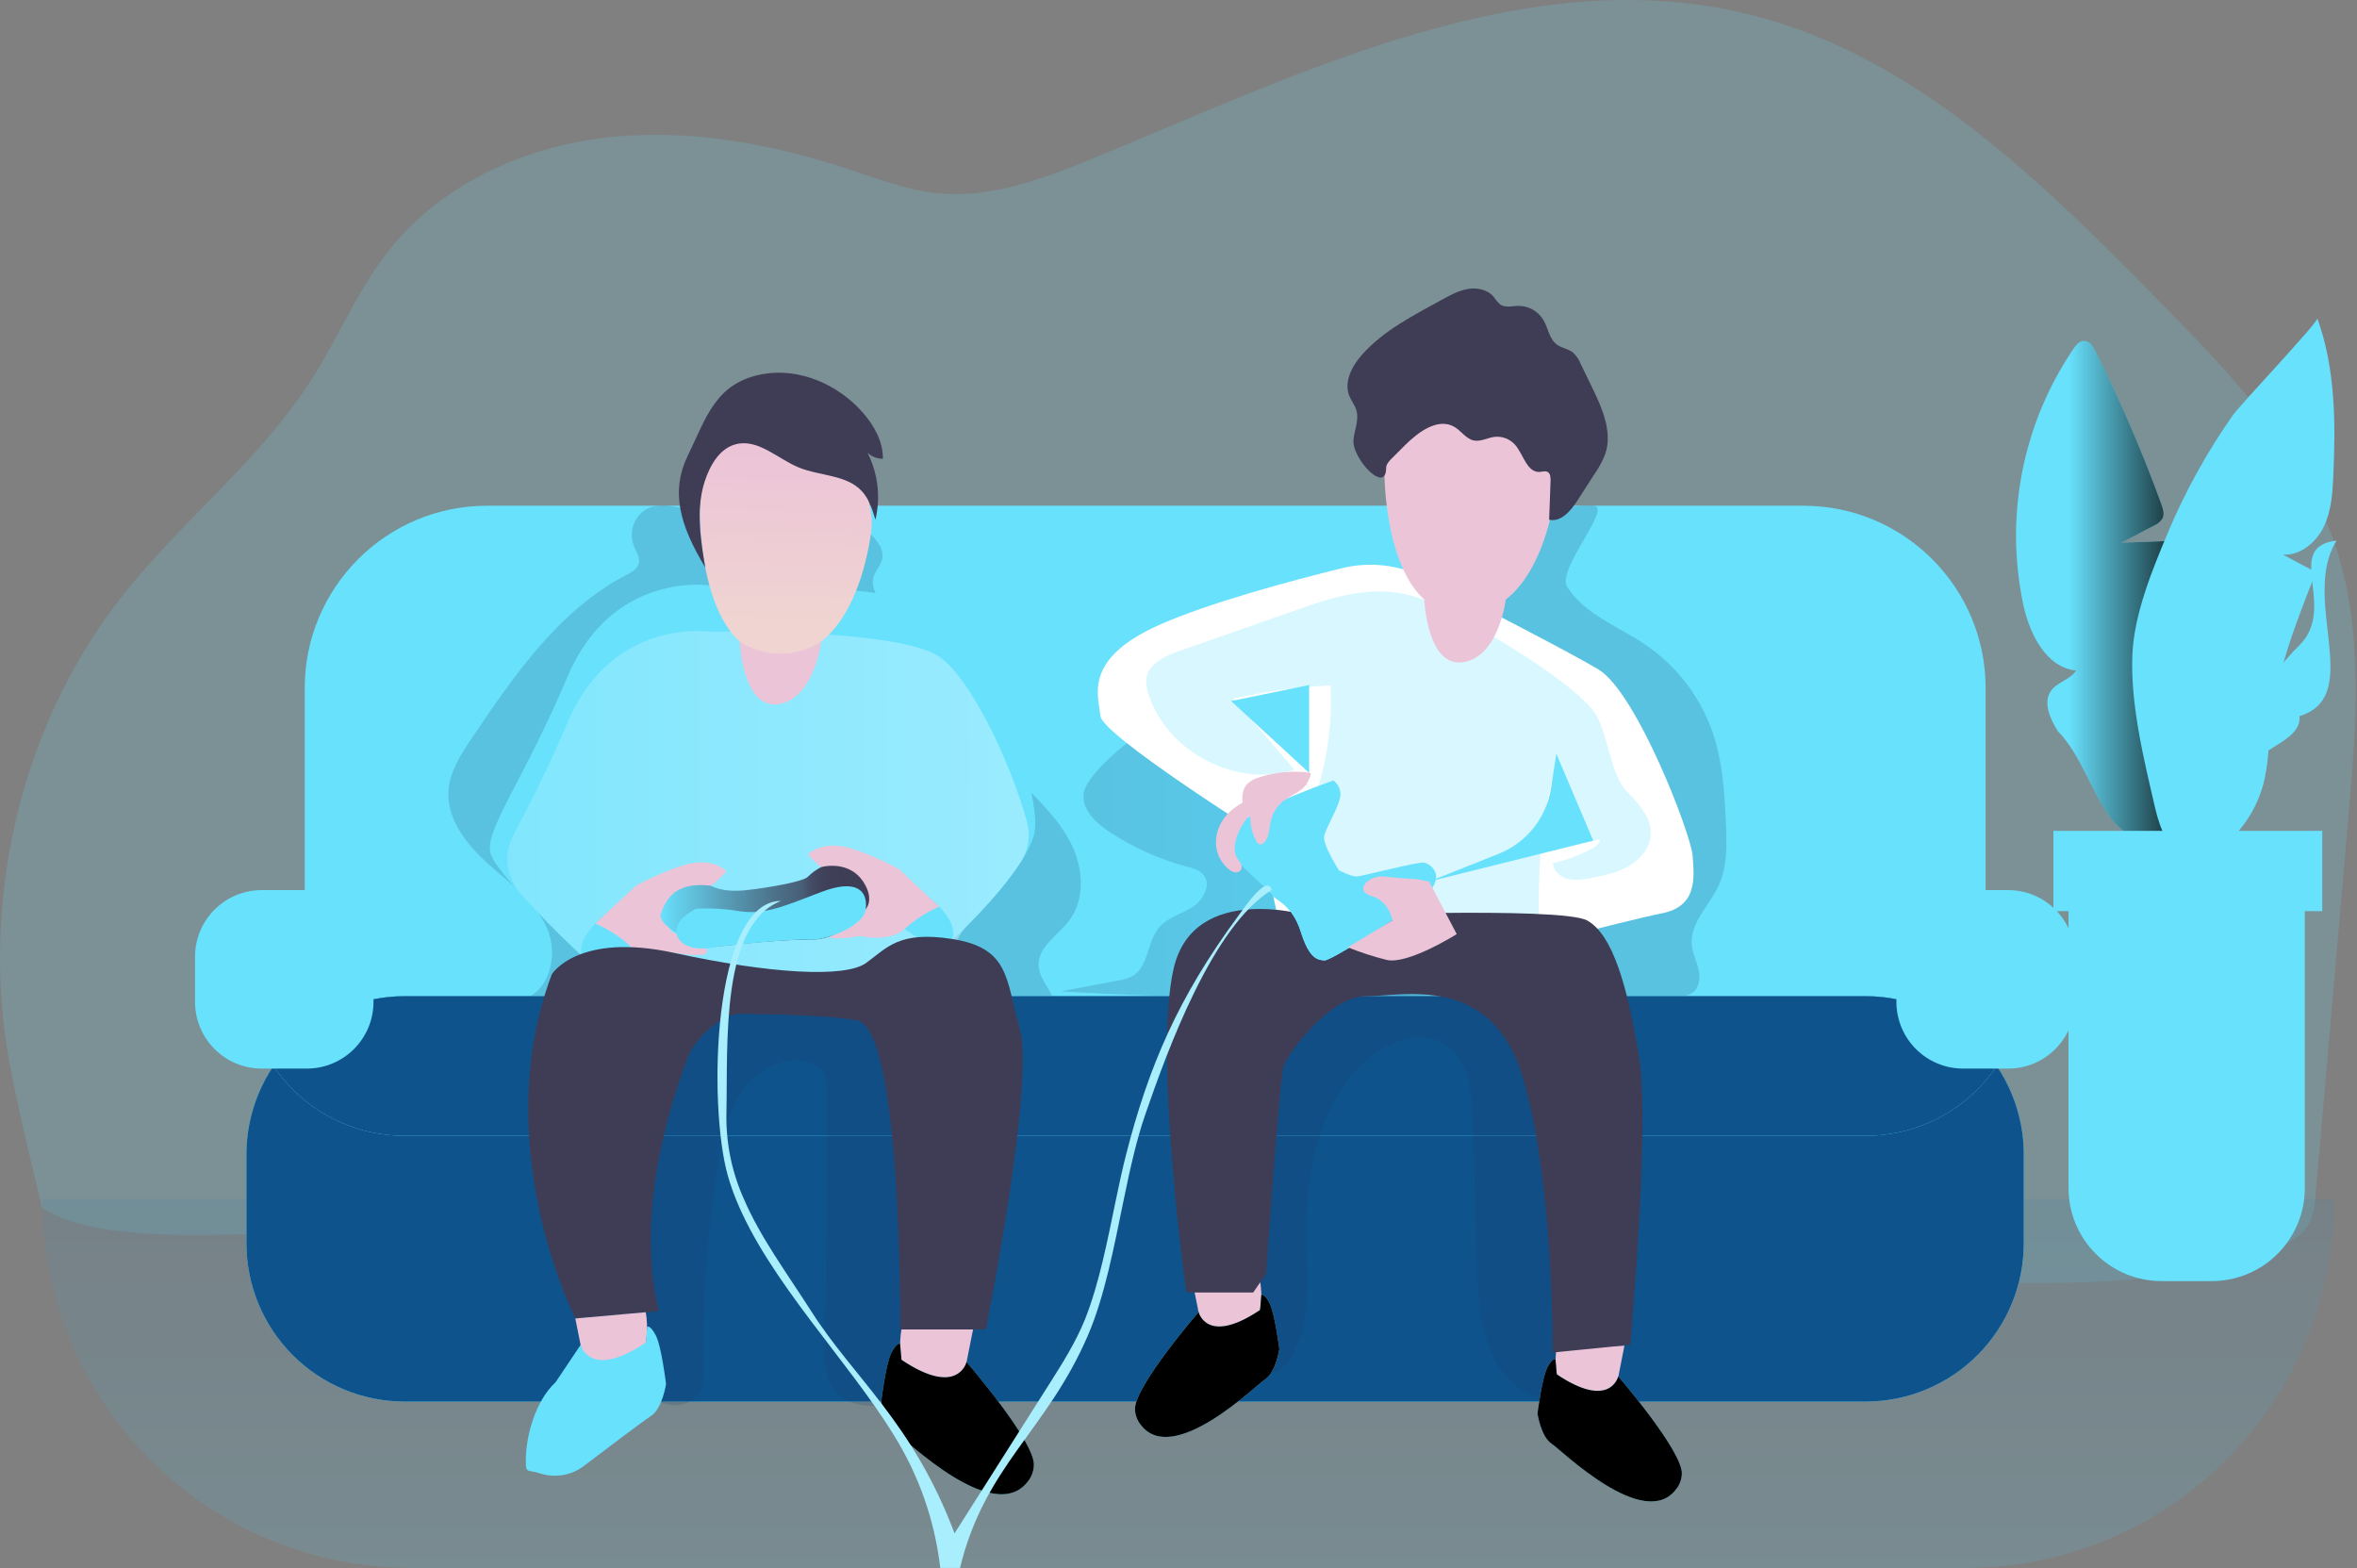 <svg width="451" height="300" viewBox="0 0 451 300" fill="none" xmlns="http://www.w3.org/2000/svg">
<rect x="0" y="0" width="451" height="300" fill="#808080" stroke="none"/>
<path opacity="0.18" d="M23.648 113.703C35.005 99.397 49.867 87.924 59.666 72.528C64.79 64.476 68.463 55.457 74.35 47.967C84.254 35.425 99.901 28.231 115.759 26.35C131.617 24.469 147.748 27.502 162.916 32.549C168.202 34.307 173.488 36.332 179.019 36.944C189.252 38.057 199.34 34.335 208.866 30.423C249.529 13.697 292.713 -7.909 335.33 2.913C366.429 10.809 390.555 34.63 413.057 57.521C426.662 71.348 440.689 85.854 446.826 104.261C452.341 120.792 450.888 138.726 449.38 156.086L443.071 228.683C443.02 230.354 442.683 232.005 442.075 233.563C440.561 236.84 436.911 238.498 433.495 239.683C414.098 246.294 393.092 245.754 372.605 245.142L62.392 235.855C49.16 235.46 19.419 238.921 8.068 231.048C8.068 231.048 2.627 209.347 1.23 199.938C-3.26 169.796 4.619 137.674 23.648 113.703Z" fill="#68E1FD"/>
<path opacity="0.21" d="M446.676 229.384C446.676 248.113 439.236 266.074 425.993 279.317C412.75 292.56 394.789 300 376.06 300H78.679C59.951 299.999 41.991 292.558 28.749 279.315C15.508 266.072 8.068 248.112 8.068 229.384H446.676Z" fill="url(#paint0_linear)"/>
<path d="M393.722 139.866C392.286 137.507 390.856 134.436 392.442 132.182C393.644 130.474 396.142 130.045 397.272 128.287C391.524 127.731 388.369 121.349 387.15 115.706C385.367 107.319 385.298 98.659 386.946 90.244C388.595 81.829 391.927 73.835 396.743 66.741C397.244 66.018 397.856 65.233 398.763 65.211C399.837 65.211 400.538 66.285 400.989 67.242C405.736 76.734 409.935 86.491 413.564 96.465C413.892 97.372 414.209 98.413 413.764 99.247C413.367 99.838 412.804 100.297 412.145 100.566L405.885 103.843L415.495 103.487C416.134 107.889 416.78 112.334 416.44 116.769C416.235 119.423 414.771 122.773 412.111 122.372C414.287 122.445 415.127 125.193 415.378 127.38L418.716 156.314C418.827 157.288 418.894 158.395 418.221 159.096C417.637 159.703 416.708 159.775 415.867 159.814C410.125 160.07 407.293 161.072 403.854 156.476C400.137 151.551 398.106 144.251 393.722 139.866Z" fill="#68E1FD"/>
<path d="M393.722 139.866C392.286 137.507 390.856 134.436 392.442 132.182C393.644 130.474 396.142 130.045 397.272 128.287C391.524 127.731 388.369 121.349 387.15 115.706C385.367 107.319 385.298 98.659 386.946 90.244C388.595 81.829 391.927 73.835 396.743 66.741C397.244 66.018 397.856 65.233 398.763 65.211C399.837 65.211 400.538 66.285 400.989 67.242C405.736 76.734 409.935 86.491 413.564 96.465C413.892 97.372 414.209 98.413 413.764 99.247C413.367 99.838 412.804 100.297 412.145 100.566L405.885 103.843L415.495 103.487C416.134 107.889 416.78 112.334 416.44 116.769C416.235 119.423 414.771 122.773 412.111 122.372C414.287 122.445 415.127 125.193 415.378 127.38L418.716 156.314C418.827 157.288 418.894 158.395 418.221 159.096C417.637 159.703 416.708 159.775 415.867 159.814C410.125 160.07 407.293 161.072 403.854 156.476C400.137 151.551 398.106 144.251 393.722 139.866Z" fill="url(#paint1_linear)"/>
<path d="M443.41 60.904C446.865 70.458 446.926 80.88 446.47 91.029C446.326 94.368 446.097 97.795 444.634 100.8C443.171 103.804 440.183 106.286 436.844 106.13L443.148 109.469C439.398 118.928 435.609 128.56 434.507 138.692C434.095 142.465 434.056 146.299 433.094 149.965C431.924 154.35 429.485 158.291 426.083 161.294C424.13 163.014 421.631 164.455 419.05 163.993C415.093 163.281 413.335 158.685 412.417 154.767C410.264 145.525 407.621 134.853 408.016 125.305C408.338 117.47 411.844 108.968 414.865 101.796C418.177 93.933 422.322 86.447 427.229 79.466C428.659 77.413 443.66 61.6 443.41 60.904Z" fill="#68E1FD"/>
<path d="M443.41 60.904C446.865 70.458 446.926 80.88 446.47 91.029C446.326 94.368 446.097 97.795 444.634 100.8C443.171 103.804 440.183 106.286 436.844 106.13L443.148 109.469C439.398 118.928 435.609 128.56 434.507 138.692C434.095 142.465 434.056 146.299 433.094 149.965C431.924 154.35 429.485 158.291 426.083 161.294C424.13 163.014 421.631 164.455 419.05 163.993C415.093 163.281 413.335 158.685 412.417 154.767C410.264 145.525 407.621 134.853 408.016 125.305C408.338 117.47 411.844 108.968 414.865 101.796C418.177 93.933 422.322 86.447 427.229 79.466C428.659 77.413 443.66 61.6 443.41 60.904Z" fill="url(#paint2_linear)"/>
<path d="M439.949 123.491C447.388 116.14 436.716 104.661 447.099 103.421C440.071 114.549 452.591 133.212 439.982 137.017C440.333 139.766 437.323 141.552 434.975 142.993C431.98 144.839 429.384 147.264 427.339 150.125C425.293 152.987 423.839 156.228 423.062 159.658C423.802 156.32 423.34 154.383 425.02 151.056C426.478 148.179 427.246 145.403 428.314 142.226C430.681 135.16 434.665 128.745 439.949 123.491V123.491Z" fill="#68E1FD"/>
<path d="M439.949 123.491C447.388 116.14 436.716 104.661 447.099 103.421C440.071 114.549 452.591 133.212 439.982 137.017C440.333 139.766 437.323 141.552 434.975 142.993C431.98 144.839 429.384 147.264 427.339 150.125C425.293 152.987 423.839 156.228 423.062 159.658C423.802 156.32 423.34 154.383 425.02 151.056C426.478 148.179 427.246 145.403 428.314 142.226C430.681 135.16 434.665 128.745 439.949 123.491V123.491Z" fill="url(#paint3_linear)"/>
<path d="M395.786 171.699H441.017V227.309C441.017 232.031 439.142 236.56 435.802 239.899C432.463 243.238 427.934 245.114 423.212 245.114H413.608C408.886 245.114 404.357 243.238 401.017 239.899C397.678 236.56 395.802 232.031 395.802 227.309V171.699H395.786Z" fill="#68E1FD"/>
<path d="M345.04 96.76H93.207C73.933 96.76 58.308 112.385 58.308 131.659V220.559C58.308 239.833 73.933 255.458 93.207 255.458H345.04C364.314 255.458 379.939 239.833 379.939 220.559V131.659C379.939 112.385 364.314 96.76 345.04 96.76Z" fill="#68E1FD"/>
<path d="M345.04 96.76H93.207C73.933 96.76 58.308 112.385 58.308 131.659V220.559C58.308 239.833 73.933 255.458 93.207 255.458H345.04C364.314 255.458 379.939 239.833 379.939 220.559V131.659C379.939 112.385 364.314 96.76 345.04 96.76Z" fill="url(#paint4_linear)"/>
<path d="M329.932 108.573H104.402C86.213 108.573 71.467 123.318 71.467 141.508V231.649C71.467 249.838 86.213 264.584 104.402 264.584H329.932C348.122 264.584 362.867 249.838 362.867 231.649V141.508C362.867 123.318 348.122 108.573 329.932 108.573Z" fill="url(#paint5_linear)"/>
<path opacity="0.19" d="M207.369 151.713C206.912 154.818 209.639 157.416 212.254 159.147C216.816 162.158 221.835 164.413 227.116 165.824C228.263 166.13 229.503 166.441 230.271 167.354C231.874 169.262 230.238 172.256 228.129 173.586C226.02 174.916 223.394 175.55 221.78 177.453C219.46 180.185 219.816 184.887 216.739 186.728C215.855 187.191 214.896 187.492 213.907 187.619L203.006 189.672C226.12 191.058 249.289 191.285 272.426 190.351C270.642 184.638 268.859 178.924 267.079 173.207C264.608 165.289 261.848 156.921 255.483 151.607C252.144 148.825 248.093 147.117 244.02 145.653C238.178 143.55 225.931 138.052 219.705 139.855C216.416 140.818 207.881 148.246 207.369 151.713Z" fill="url(#paint6_linear)"/>
<path opacity="0.19" d="M122.87 97.984C121.99 98.76 121.365 99.783 121.076 100.92C120.787 102.056 120.848 103.254 121.251 104.355C121.696 105.507 122.536 106.664 122.208 107.855C121.919 108.907 120.822 109.497 119.854 110.003C107.012 116.68 98.393 129.183 90.302 141.191C88.21 144.295 86.051 147.595 85.818 151.329C85.473 156.837 89.373 161.667 93.48 165.345C97.586 169.023 102.31 172.401 104.608 177.431C106.906 182.461 105.276 189.772 99.945 191.197C98.899 191.475 97.775 191.514 96.813 192.015C95.85 192.515 95.143 193.728 95.644 194.68C96.117 195.537 97.275 195.676 98.259 195.704C129.95 196.709 161.649 197.212 193.358 197.212C195.545 197.212 197.809 197.184 199.757 196.143C200.617 195.721 201.308 195.018 201.716 194.151C203.023 191.041 198.933 188.17 198.733 184.798C198.499 181.253 202.333 179.039 204.509 176.229C207.697 172.111 207.291 166.085 204.954 161.428C202.617 156.771 198.75 153.115 195.088 149.409C184.862 139.045 175.897 127.508 168.38 115.039C167.573 113.698 166.75 112.173 167.084 110.637C167.417 109.102 168.753 108.044 168.87 106.553C168.894 105.581 168.584 104.63 167.991 103.86C164.162 98.218 156.005 98.374 149.189 98.518C144.054 98.623 138.918 98.385 133.815 97.806C130.432 97.422 125.775 95.508 122.87 97.984Z" fill="url(#paint7_linear)"/>
<path opacity="0.19" d="M269.844 99.069C274.095 98.713 278.369 98.563 282.642 98.618C286.787 98.674 299.524 96.621 304.86 96.76C308.755 96.866 297.771 108.935 299.852 112.251C303.191 117.57 309.662 119.846 314.876 123.379C320.963 127.522 325.519 133.552 327.84 140.54C329.649 146.037 329.994 151.902 330.244 157.683C330.417 161.667 330.522 165.824 328.848 169.44C327.073 173.269 323.322 176.563 323.712 180.764C323.862 182.377 324.63 183.857 325.003 185.438C325.375 187.018 325.209 188.921 323.918 189.889C323.324 190.276 322.658 190.538 321.959 190.657C308.126 193.895 293.698 191.77 279.532 190.707C265.766 189.672 251.944 189.644 238.134 189.594C241.34 183.782 244.086 177.729 246.346 171.488C246.903 169.913 247.459 168.272 247.359 166.603C247.209 164.316 245.868 162.301 244.655 160.354C240.298 153.382 237.032 145.47 236.954 137.251C236.87 128.471 240.777 120.197 248.216 115.411C251.332 113.408 254.042 111.149 257.002 108.968C258.671 107.722 271.897 113.258 273.45 111.845C275.002 110.431 268.27 99.203 269.844 99.069Z" fill="url(#paint8_linear)"/>
<path d="M197.798 159.931C197.693 160.276 197.57 160.615 197.426 160.972C194.349 168.723 182.43 179.656 182.43 179.656L182.018 190.579C170.161 197.462 114.719 191.898 114.719 191.898C114.719 191.898 112.014 183.19 111.419 182.895C110.824 182.6 99.406 171.571 95.283 165.801C94.738 165.097 94.283 164.327 93.931 163.509C92.356 159.258 99.968 149.871 108.565 129.517C117.161 109.163 135.774 112.006 135.774 112.006C135.774 112.006 171.235 111.327 179.581 116.697C187.928 122.066 200.124 152.169 197.798 159.931Z" fill="#68E1FD"/>
<path opacity="0.4" d="M195.328 164.928C192.44 169.429 187.989 174.192 185.14 177.052C183.397 178.798 182.376 181.136 182.28 183.601V183.601C182.2 185.871 181.332 188.041 179.825 189.74C178.318 191.439 176.266 192.56 174.023 192.91C159.505 195.136 133.32 193.467 121.196 192.46C119.313 192.303 117.516 191.606 116.02 190.453C114.524 189.301 113.392 187.741 112.76 185.961C112.204 184.341 111.647 182.995 111.419 182.884C111.035 182.689 104.597 176.54 99.612 171.021C98.269 169.54 97.41 167.685 97.15 165.703C96.891 163.721 97.243 161.707 98.159 159.931C100.892 154.656 104.614 147.651 108.537 138.358C116.327 119.857 132.463 120.553 135.306 120.803C135.657 120.837 135.996 120.848 136.347 120.848C141.043 120.787 171.847 120.581 179.553 125.538C185.413 129.305 193.175 145.247 196.48 157.11C196.849 158.421 196.938 159.795 196.739 161.142C196.541 162.489 196.06 163.779 195.328 164.928V164.928Z" fill="url(#paint9_linear)"/>
<path d="M256.757 108.718C262.094 107.399 267.727 108.051 272.621 110.554C282.926 115.823 300.782 125.021 305.867 128.092C313.145 132.488 323.578 159.575 323.879 163.776C324.179 167.977 324.825 173.424 317.925 174.765C311.025 176.106 281.696 183.88 281.696 183.88L276.466 174.765L244.505 175.517L241.061 159.658C241.061 159.658 210.852 140.59 210.563 136.984C210.274 133.378 207.013 126.239 221.597 119.663C231.229 115.339 247.075 111.105 256.757 108.718Z" fill="white"/>
<path opacity="0.26" d="M249.457 116.224L225.609 124.57C222.893 125.522 219.739 126.98 219.349 129.834C219.271 130.802 219.402 131.775 219.733 132.688C223.194 143.85 236.554 150.828 247.688 147.284C243.785 142.743 239.89 138.201 236.003 133.657C242.116 132.287 248.336 131.443 254.593 131.136C255.022 139.237 253.713 147.336 250.754 154.89C248.595 160.387 245.512 165.963 246.352 171.805C246.709 174.103 247.657 176.269 249.103 178.091C250.548 179.913 252.442 181.329 254.599 182.199C258.143 183.585 262.077 183.368 265.872 183.14L290.11 181.648C291.456 181.565 292.981 181.387 293.771 180.296C294.233 179.51 294.439 178.6 294.361 177.692C294.45 165.757 294.511 157.705 297.816 146.232C300.164 158.429 300.359 154.823 303.258 160.86C303.67 161.717 306.469 160.015 306.129 160.899C305.75 161.634 305.117 162.207 304.349 162.513C302.076 163.703 299.657 164.592 297.154 165.156C297.221 166.664 298.606 167.849 300.07 168.2C301.533 168.55 303.074 168.25 304.549 167.955C307.019 167.465 309.557 166.953 311.71 165.69C313.863 164.427 315.7 162.268 315.855 159.759C316.061 156.537 313.63 153.822 311.365 151.523C307.976 148.085 307.615 139.51 304.833 135.944C299.791 129.517 280.461 118.277 273.406 115.156C265.243 111.55 257.676 113.364 249.457 116.224Z" fill="#68E1FD"/>
<path d="M387.239 220.887V237.875C387.239 245.908 384.048 253.612 378.369 259.293C372.689 264.973 364.986 268.165 356.953 268.167H77.444C69.41 268.167 61.705 264.975 56.024 259.295C50.343 253.614 47.152 245.909 47.152 237.875V220.887C47.15 216.909 47.932 212.969 49.453 209.294C50.975 205.618 53.206 202.278 56.02 199.465C58.833 196.652 62.173 194.421 65.849 192.901C69.525 191.38 73.465 190.598 77.444 190.601H356.953C360.931 190.599 364.87 191.381 368.545 192.902C372.221 194.423 375.56 196.654 378.373 199.467C381.186 202.28 383.417 205.619 384.938 209.295C386.459 212.97 387.241 216.91 387.239 220.887V220.887Z" fill="#68E1FD"/>
<path d="M387.239 220.887V237.875C387.239 245.908 384.048 253.612 378.369 259.293C372.689 264.973 364.986 268.165 356.953 268.167H77.444C69.41 268.167 61.705 264.975 56.024 259.295C50.343 253.614 47.152 245.909 47.152 237.875V220.887C47.15 216.909 47.932 212.969 49.453 209.294C50.975 205.618 53.206 202.278 56.02 199.465C58.833 196.652 62.173 194.421 65.849 192.901C69.525 191.38 73.465 190.598 77.444 190.601H356.953C360.931 190.599 364.87 191.381 368.545 192.902C372.221 194.423 375.56 196.654 378.373 199.467C381.186 202.28 383.417 205.619 384.938 209.295C386.459 212.97 387.241 216.91 387.239 220.887V220.887Z" fill="url(#paint10_linear)"/>
<path d="M382.075 203.961C379.303 208.075 375.562 211.445 371.181 213.774C366.8 216.102 361.914 217.319 356.953 217.315H77.444C72.482 217.318 67.595 216.102 63.213 213.773C58.832 211.444 55.09 208.075 52.315 203.961C55.089 199.846 58.831 196.476 63.213 194.148C67.594 191.819 72.481 190.603 77.444 190.607H356.953C361.914 190.602 366.801 191.818 371.181 194.147C375.562 196.476 379.304 199.846 382.075 203.961Z" fill="#68E1FD"/>
<path d="M382.075 203.961C379.303 208.075 375.562 211.445 371.181 213.774C366.8 216.102 361.914 217.319 356.953 217.315H77.444C72.482 217.318 67.595 216.102 63.213 213.773C58.832 211.444 55.09 208.075 52.315 203.961C55.089 199.846 58.831 196.476 63.213 194.148C67.594 191.819 72.481 190.603 77.444 190.607H356.953C361.914 190.602 366.801 191.818 371.181 194.147C375.562 196.476 379.304 199.846 382.075 203.961Z" fill="url(#paint11_linear)"/>
<path opacity="0.19" d="M240.014 224.977C238.034 236.317 236.12 248.258 239.931 259.114C240.487 260.744 241.561 262.58 243.27 262.614C244.533 262.614 245.573 261.634 246.319 260.616C250.92 254.356 250.214 245.838 249.991 238.075C249.646 225.027 252.061 210.577 262.166 202.308C266.094 199.098 271.831 197.117 276.204 199.682C281.001 202.498 281.696 209.024 281.852 214.583C282.108 223.53 282.362 232.481 282.614 241.436C282.82 248.809 283.199 256.699 287.622 262.625C290.443 266.431 295.969 269.052 299.903 266.403C302.59 264.589 303.447 261.072 303.931 257.873C306.517 240.53 304.339 222.811 297.632 206.61C294.978 200.216 291.339 193.812 285.352 190.334C282.102 188.453 278.363 187.552 274.635 187.112C264.743 185.941 254.724 187.682 245.807 192.12C239.614 195.22 243.442 198.831 243.731 203.738C244.104 210.288 241.144 218.506 240.014 224.977Z" fill="url(#paint12_linear)"/>
<path opacity="0.19" d="M133.86 266.219C134.705 264.851 134.683 263.137 134.65 261.529C134.401 248.433 135.332 235.341 137.432 222.412C138.217 217.588 139.229 212.625 142.056 208.641C144.883 204.657 149.99 201.913 154.709 203.221C156 203.588 157.291 204.334 157.803 205.569C158.048 206.284 158.155 207.04 158.12 207.795C158.29 224.117 158.176 240.438 157.775 256.76C157.697 259.91 157.686 263.32 159.578 265.835C162.744 270.053 169.237 269.413 174.212 267.677C175.959 267.065 177.751 266.32 178.941 264.895C180.377 263.17 180.666 260.794 180.878 258.563C182.697 239.364 183.226 220.065 182.463 200.795C182.408 199.387 182.33 197.929 181.668 196.688C180.288 194.112 176.999 193.389 174.112 192.938C162.46 191.13 150.647 189.31 138.918 190.512C136.191 190.796 133.387 191.269 131.1 192.777C128.946 194.196 127.444 196.394 126.059 198.564C119.587 208.696 114.218 219.78 112.482 231.677C111.074 241.308 112.204 251.669 116.828 260.338C119.17 264.789 129.553 273.136 133.86 266.219Z" fill="url(#paint13_linear)"/>
<path d="M58.709 170.303H50.079C43.032 170.303 37.32 176.015 37.32 183.062V191.692C37.32 198.738 43.032 204.451 50.079 204.451H58.709C65.755 204.451 71.468 198.738 71.468 191.692V183.062C71.468 176.015 65.755 170.303 58.709 170.303Z" fill="#68E1FD"/>
<path d="M384.257 170.303H375.627C368.58 170.303 362.868 176.015 362.868 183.062V191.692C362.868 198.738 368.58 204.451 375.627 204.451H384.257C391.303 204.451 397.015 198.738 397.015 191.692V183.062C397.015 176.015 391.303 170.303 384.257 170.303Z" fill="#68E1FD"/>
<path d="M133.932 99.381C133.932 99.381 134.171 123.541 147.019 125.333C159.867 127.124 165.147 112.718 166.683 101.879C168.219 91.04 154.853 73.501 141.405 82.504C132.897 88.18 133.932 99.381 133.932 99.381Z" fill="url(#paint14_linear)"/>
<path d="M134.95 108.579C134.032 103.198 133.136 97.367 134.822 92.175C135.829 89.07 137.665 85.782 140.837 84.986C145.077 83.923 148.788 87.768 152.828 89.438C156.868 91.107 162.026 90.778 164.969 94.039C166.316 95.525 166.933 97.517 167.506 99.442C168.531 95.122 167.995 90.579 165.993 86.617C166.785 87.373 167.841 87.79 168.936 87.779C168.992 84.502 167.267 81.431 165.119 78.966C160.406 73.574 153.006 70.319 145.956 71.576C136.881 73.19 135.084 80.084 131.678 87.017C128.212 94.084 130.092 100.494 134.95 108.579Z" fill="#3F3D56"/>
<path d="M141.533 122.734C141.533 122.734 142.089 135.788 148.961 134.731C155.833 133.673 157.135 122.734 157.135 122.734C154.818 124.257 152.106 125.069 149.334 125.069C146.561 125.069 143.849 124.257 141.533 122.734Z" fill="url(#paint15_linear)"/>
<path d="M264.925 91.352C264.925 91.352 265.159 115.512 278.013 117.303C290.866 119.095 296.135 104.689 297.677 93.85C299.218 83.011 285.841 65.472 272.393 74.475C263.89 80.151 264.925 91.352 264.925 91.352Z" fill="url(#paint16_linear)"/>
<path d="M272.526 114.705C272.526 114.705 273.083 127.759 279.955 126.701C286.827 125.644 288.123 114.705 288.123 114.705C285.807 116.228 283.096 117.04 280.325 117.04C277.553 117.04 274.842 116.228 272.526 114.705V114.705Z" fill="url(#paint17_linear)"/>
<path d="M120.511 171.427C120.511 171.427 109.505 178.154 111.413 182.884C113.322 187.613 123.493 178.961 123.938 177.564C124.384 176.168 127.817 169.808 120.511 171.427Z" fill="url(#paint18_linear)"/>
<path d="M128.985 182.31C128.985 182.31 123.343 183.601 120.511 180.931C118.546 179.177 116.317 177.744 113.906 176.685L121.696 169.452C121.696 169.452 129.175 165.412 133.203 165.045C137.232 164.677 139.018 166.714 139.018 166.714C139.018 166.714 135.44 170.993 133.203 170.303C130.966 169.613 128.195 172.412 128.195 172.412C128.195 172.412 127.082 178.093 129.024 178.532C130.966 178.972 134.961 181.37 134.961 181.37C134.961 181.37 137.46 183.69 128.985 182.31Z" fill="url(#paint19_linear)"/>
<path d="M173.11 168.2C173.11 168.2 184.116 174.932 182.202 179.656C180.288 184.38 170.127 175.761 169.682 174.342C169.237 172.924 165.804 166.586 173.11 168.2Z" fill="url(#paint20_linear)"/>
<path d="M164.635 179.1C164.635 179.1 170.272 180.391 173.11 177.72C175.075 175.966 177.304 174.532 179.715 173.469L171.925 166.235C171.925 166.235 164.446 162.196 160.418 161.828C156.389 161.461 154.603 163.498 154.603 163.498C154.603 163.498 158.181 167.777 160.418 167.087C162.655 166.397 165.426 169.196 165.426 169.196C165.426 169.196 166.538 174.877 164.596 175.316C162.654 175.756 158.659 178.154 158.659 178.154C158.659 178.154 156.161 180.469 164.635 179.1Z" fill="url(#paint21_linear)"/>
<path d="M136.018 169.463C136.018 169.463 138.105 170.843 142.874 170.303C147.642 169.763 153.841 168.634 154.62 167.715C155.357 166.981 156.205 166.369 157.135 165.901C157.135 165.901 162.699 164.293 165.481 169.19C168.263 174.086 163.211 175.828 163.211 175.828C163.211 175.828 160.774 179.923 154.636 179.801C148.499 179.679 134.939 181.387 134.939 181.387C134.939 181.387 125.48 177.453 126.47 174.765C127.461 172.078 129.158 168.622 136.018 169.463Z" fill="url(#paint22_linear)"/>
<path d="M133.147 173.881C133.147 173.881 127.878 176.385 129.809 179.528C131.739 182.672 137.71 181.059 137.71 181.059C137.71 181.059 151.509 179.556 154.636 179.801C157.763 180.046 165.314 177.347 165.676 173.881C166.037 170.414 163.912 168.094 157.151 170.659C150.391 173.224 146.435 175.11 141.421 174.331C138.689 173.869 135.913 173.718 133.147 173.881V173.881Z" fill="url(#paint23_linear)"/>
<path d="M121.68 169.463L113.89 156.704C113.89 156.704 123.716 141.819 124.662 138.792C125.608 135.766 133.198 165.056 133.198 165.056C133.198 165.056 122.848 167.498 121.68 169.463Z" fill="url(#paint24_linear)"/>
<path d="M173.11 168.2L180.9 152.937L174.184 138.575L168.953 164.727C168.953 164.727 172.331 164.855 173.11 168.2Z" fill="url(#paint25_linear)"/>
<path d="M105.599 186.383C105.599 186.383 110.606 178.31 128.968 182.31C147.331 186.311 161.67 187.135 165.693 184.264C169.715 181.392 171.913 178.048 182.196 179.656C193.23 181.387 192.429 187.324 195.111 196.727C198.11 207.155 188.651 254.362 188.651 254.362H172.247C172.247 254.362 172.62 196.933 164.046 195.258C158.565 194.185 147.52 194.073 141.533 193.973C138.005 193.912 132.93 198.859 131.667 202.153C127.984 211.779 121.546 232.556 126.07 250.845L110.083 252.264C110.083 252.264 93.24 219.163 105.599 186.383Z" fill="#3F3D56"/>
<path d="M110.083 252.264L112.237 263.02C112.237 263.02 118.536 264.99 121.696 261.145C124.857 257.3 123.549 251.068 123.549 251.068L110.083 252.264Z" fill="url(#paint26_linear)"/>
<path d="M106.3 264.472L111.118 257.294C111.118 257.294 112.743 264.15 123.571 256.877L123.833 253.85C123.833 253.85 124.35 253.377 125.463 255.458C126.576 257.539 127.444 264.789 127.444 264.789C127.444 264.789 126.771 269.486 124.534 270.938C122.993 271.939 115.943 277.27 111.736 280.469C110.553 281.372 109.168 281.974 107.7 282.223C106.233 282.472 104.727 282.361 103.312 281.899C101.036 281.143 100.641 281.972 100.608 279.757C100.535 275.1 102.338 268.128 106.3 264.472Z" fill="#68E1FD"/>
<path d="M186.191 254.362L184.65 262.08C184.509 262.826 184.219 263.536 183.798 264.168C183.376 264.8 182.833 265.341 182.198 265.759C181.564 266.176 180.853 266.462 180.106 266.6C179.359 266.737 178.592 266.723 177.851 266.559C176.484 266.257 175.255 265.512 174.356 264.439C171.212 260.588 172.492 254.362 172.492 254.362H186.191Z" fill="url(#paint27_linear)"/>
<path d="M184.945 260.588C184.945 260.588 183.32 267.444 172.492 260.171L172.236 257.144C172.236 257.144 171.719 256.666 170.601 258.752C169.482 260.839 168.62 268.128 168.62 268.128C168.62 268.128 169.293 272.824 171.53 274.249C173.36 275.439 190.164 292.015 196.675 283.446C197.405 282.536 197.811 281.408 197.826 280.241C197.871 275.567 184.945 260.588 184.945 260.588Z" fill="#68E1FD"/>
<path d="M106.3 264.472L111.118 257.294C111.118 257.294 112.743 264.15 123.571 256.877L123.833 253.85C123.833 253.85 124.35 253.377 125.463 255.458C126.576 257.539 127.444 264.789 127.444 264.789C127.444 264.789 126.771 269.486 124.534 270.938C122.993 271.939 115.943 277.27 111.736 280.469C110.553 281.372 109.168 281.974 107.7 282.223C106.233 282.472 104.727 282.361 103.312 281.899C101.036 281.143 100.641 281.972 100.608 279.757C100.535 275.1 102.338 268.128 106.3 264.472Z" fill="url(#paint28_linear)"/>
<path d="M184.945 260.588C184.945 260.588 183.32 267.444 172.492 260.171L172.236 257.144C172.236 257.144 171.719 256.666 170.601 258.752C169.482 260.839 168.62 268.128 168.62 268.128C168.62 268.128 169.293 272.824 171.53 274.249C173.36 275.439 190.164 292.015 196.675 283.446C197.405 282.536 197.811 281.408 197.826 280.241C197.871 275.567 184.945 260.588 184.945 260.588Z" fill="url(#paint29_linear)"/>
<path d="M310.825 257.461L309.395 264.756C309.261 265.461 308.988 266.133 308.59 266.73C308.192 267.328 307.678 267.839 307.078 268.234C306.479 268.629 305.806 268.899 305.1 269.029C304.394 269.159 303.669 269.146 302.968 268.99C301.678 268.705 300.517 268.001 299.669 266.987C296.692 263.348 297.905 257.461 297.905 257.461H310.825Z" fill="url(#paint30_linear)"/>
<path d="M309.645 263.348C309.645 263.348 308.11 269.825 297.877 262.953L297.632 260.093C297.632 260.093 297.142 259.642 296.091 261.612C295.039 263.582 294.193 270.448 294.193 270.448C294.193 270.448 294.828 274.9 296.942 276.263C298.673 277.376 314.553 293.05 320.701 284.954C321.4 284.098 321.792 283.032 321.814 281.927C321.859 277.504 309.645 263.348 309.645 263.348Z" fill="#68E1FD"/>
<path d="M228.157 245.148L229.62 252.442C229.754 253.147 230.027 253.818 230.425 254.414C230.823 255.011 231.336 255.522 231.935 255.916C232.534 256.311 233.206 256.581 233.912 256.711C234.617 256.84 235.341 256.827 236.041 256.671C237.333 256.388 238.493 255.683 239.341 254.668C242.318 251.029 241.105 245.148 241.105 245.148H228.157Z" fill="url(#paint31_linear)"/>
<path d="M229.342 251.035C229.342 251.035 230.878 257.511 241.11 250.634L241.355 247.774C241.355 247.774 241.845 247.323 242.897 249.293C243.948 251.263 244.794 258.112 244.794 258.112C244.794 258.112 244.16 262.564 242.051 263.921C240.315 265.034 224.434 280.714 218.286 272.618C217.589 271.761 217.197 270.696 217.173 269.591C217.128 265.184 229.342 251.035 229.342 251.035Z" fill="#68E1FD"/>
<path d="M309.645 263.348C309.645 263.348 308.11 269.825 297.877 262.953L297.632 260.093C297.632 260.093 297.142 259.642 296.091 261.612C295.039 263.582 294.193 270.448 294.193 270.448C294.193 270.448 294.828 274.9 296.942 276.263C298.673 277.376 314.553 293.05 320.701 284.954C321.4 284.098 321.792 283.032 321.814 281.927C321.859 277.504 309.645 263.348 309.645 263.348Z" fill="url(#paint32_linear)"/>
<path d="M229.342 251.035C229.342 251.035 230.878 257.511 241.11 250.634L241.355 247.774C241.355 247.774 241.845 247.323 242.897 249.293C243.948 251.263 244.794 258.112 244.794 258.112C244.794 258.112 244.16 262.564 242.051 263.921C240.315 265.034 224.434 280.714 218.286 272.618C217.589 271.761 217.197 270.696 217.173 269.591C217.128 265.184 229.342 251.035 229.342 251.035Z" fill="url(#paint33_linear)"/>
<path d="M444.351 158.968H392.915V174.331H444.351V158.968Z" fill="#68E1FD"/>
<path d="M250.798 175.294C250.798 175.294 228.513 168.439 224.579 185.276C220.645 202.114 226.994 247.29 226.994 247.29H239.792L242.268 243.712C242.268 243.712 244.855 206.265 245.606 203.967C246.358 201.669 254.348 190.612 261.387 190.612C268.425 190.612 285.419 186.161 291.384 206.153C297.348 226.146 297.093 258.774 297.093 258.774L311.938 257.305C311.938 257.305 315.8 215.195 313.607 202.025C311.415 188.854 308.644 178.877 303.714 176.123C298.784 173.369 250.798 175.294 250.798 175.294Z" fill="#3F3D56"/>
<path d="M266.439 176.106C266.439 176.106 263.473 178.059 260.363 180.001C257.252 181.943 253.997 183.83 253.391 183.768C252.167 183.64 250.559 183.579 248.895 178.271C247.231 172.963 243.731 171.967 243.62 171.438C243.509 170.909 236.359 164.805 236.064 163.782C235.852 163.069 234.834 160.844 236.526 158.451C237.549 157.149 238.874 156.116 240.387 155.441C245.19 153.136 250.114 151.093 255.138 149.32C255.538 149.617 255.866 149.999 256.099 150.439C256.332 150.879 256.464 151.365 256.485 151.863C256.635 153.649 253.764 158.206 253.391 159.926C253.018 161.645 256.223 166.53 256.223 166.53C256.223 166.53 258.577 167.738 259.617 167.699C260.658 167.66 271.413 164.816 272.521 165.045C273.628 165.273 279.487 168.467 266.439 176.106Z" fill="url(#paint34_linear)"/>
<path d="M260.363 179.99C257.258 181.915 253.997 183.818 253.391 183.757C252.167 183.629 250.559 183.568 248.895 178.26C247.231 172.951 243.731 171.955 243.62 171.427C243.509 170.898 236.359 164.794 236.064 163.77C235.852 163.058 234.834 160.832 236.526 158.44C236.753 158.583 236.956 158.761 237.126 158.968C237.126 158.968 238.05 163.392 241.06 164.733C244.071 166.074 250.798 175.305 250.798 175.305C250.798 175.305 250.559 179.723 252.912 180.513C255.266 181.303 260.363 179.99 260.363 179.99Z" fill="url(#paint35_linear)"/>
<path d="M278.736 178.722C278.736 178.722 269.332 184.664 265.276 183.646C262.761 183.019 260.294 182.215 257.892 181.242L266.439 176.112C266.439 176.112 265.882 172.417 262.416 171.427C258.949 170.436 261.859 167.343 264.987 167.715C268.114 168.088 270.963 168.194 270.963 168.194L273.455 168.656L278.736 178.722Z" fill="url(#paint36_linear)"/>
<path d="M232.759 159.976C232.555 161.156 232.67 162.369 233.094 163.49C233.518 164.61 234.234 165.597 235.168 166.347C235.505 166.633 235.912 166.825 236.348 166.903C236.561 166.93 236.778 166.897 236.974 166.809C237.171 166.72 237.339 166.58 237.461 166.402C237.867 165.701 237.227 164.894 236.765 164.238C235.235 162.068 237.36 157.689 239.252 155.819C239.499 155.614 239.71 155.37 239.875 155.096C239.95 154.912 239.986 154.716 239.982 154.518C239.978 154.32 239.934 154.126 239.852 153.946C239.77 153.765 239.653 153.604 239.507 153.471C239.36 153.337 239.189 153.235 239.002 153.17C238.201 152.953 235.691 154.929 235.185 155.435C233.923 156.659 233.075 158.246 232.759 159.976V159.976Z" fill="url(#paint37_linear)"/>
<path d="M258.977 84.19C259.144 82.271 260.09 80.346 259.534 78.498C259.245 77.497 258.549 76.662 258.165 75.716C257.108 73.006 258.722 69.99 260.652 67.82C264.764 63.219 270.418 60.359 275.82 57.387C277.412 56.514 279.031 55.607 280.828 55.295C282.626 54.984 284.64 55.395 285.808 56.781C286.167 57.342 286.604 57.85 287.105 58.289C288.051 58.912 289.297 58.556 290.443 58.523C291.42 58.503 292.385 58.741 293.241 59.213C294.096 59.685 294.813 60.374 295.318 61.21C296.241 62.774 296.43 64.849 297.899 65.928C298.812 66.602 300.053 66.724 300.949 67.42C301.598 68.015 302.104 68.749 302.429 69.568C303.171 71.1 303.913 72.628 304.654 74.153C306.58 78.114 308.549 82.588 307.186 86.778C306.667 88.16 305.971 89.469 305.116 90.673C304.033 92.361 302.946 94.048 301.856 95.736C300.587 97.706 298.706 99.948 296.419 99.442C296.508 96.96 296.599 94.479 296.692 91.997C296.692 91.368 296.692 90.606 296.136 90.3C295.679 90.05 295.123 90.25 294.605 90.3C292.146 90.4 291.517 86.961 289.904 85.103C289.406 84.542 288.779 84.111 288.077 83.848C287.375 83.585 286.619 83.498 285.875 83.595C284.573 83.784 283.31 84.535 282.019 84.279C280.533 83.979 279.632 82.482 278.336 81.703C275.22 79.839 271.453 82.588 268.876 85.147L266.294 87.724C265.783 88.236 265.232 88.837 265.232 89.554C265.198 94.679 258.677 87.701 258.977 84.19Z" fill="#3F3D56"/>
<path d="M250.497 147.862L235.568 134.135L250.497 131.069V147.862Z" fill="url(#paint38_linear)"/>
<path d="M273.456 168.656L304.855 160.838L297.794 144.206L296.786 150.772C296.357 153.56 295.207 156.188 293.45 158.396C291.694 160.603 289.391 162.314 286.771 163.359L273.456 168.656Z" fill="url(#paint39_linear)"/>
<path d="M240.504 161.127C240.61 161.313 240.772 161.461 240.966 161.55C241.127 161.584 241.294 161.573 241.449 161.518C241.604 161.463 241.741 161.366 241.845 161.239C242.913 160.209 242.83 158.518 243.164 157.071C243.516 155.521 244.4 154.143 245.662 153.176C247.064 152.102 248.917 151.551 249.93 150.105C250.263 149.582 250.532 149.022 250.731 148.435C250.803 148.252 250.853 148.007 250.692 147.879C250.631 147.844 250.562 147.823 250.492 147.818C247.398 147.445 244.26 147.718 241.277 148.619C240.164 148.958 239.013 149.431 238.339 150.388C237.666 151.345 237.616 152.72 237.822 153.922C237.925 154.557 238.229 155.142 238.69 155.591C238.883 155.78 239.034 156.008 239.135 156.259C239.236 156.509 239.283 156.779 239.274 157.049C239.343 158.489 239.765 159.89 240.504 161.127V161.127Z" fill="url(#paint40_linear)"/>
<path d="M244.237 159.113C244.058 159.145 243.896 159.238 243.777 159.376C243.659 159.513 243.591 159.688 243.586 159.87C243.591 160.052 243.645 160.23 243.743 160.384C243.841 160.538 243.979 160.662 244.143 160.743C244.307 160.821 244.485 160.865 244.667 160.872C244.849 160.88 245.03 160.851 245.2 160.788C245.295 160.759 245.38 160.707 245.45 160.638C245.553 160.513 245.603 160.353 245.59 160.193C245.592 160.013 245.553 159.835 245.477 159.672C245.401 159.509 245.289 159.366 245.15 159.252C245.005 159.146 244.829 159.088 244.649 159.088C244.469 159.088 244.294 159.146 244.148 159.252" fill="url(#paint41_linear)"/>
<path d="M245.812 155.457C245.634 155.49 245.472 155.583 245.353 155.721C245.235 155.859 245.167 156.033 245.161 156.214C245.165 156.397 245.22 156.574 245.318 156.728C245.416 156.882 245.554 157.007 245.718 157.088C246.05 157.241 246.43 157.257 246.775 157.132C246.87 157.102 246.958 157.051 247.031 156.982C247.132 156.857 247.179 156.697 247.164 156.537C247.168 156.357 247.13 156.179 247.053 156.016C246.977 155.853 246.865 155.709 246.725 155.597C246.58 155.49 246.404 155.432 246.224 155.432C246.044 155.432 245.868 155.49 245.723 155.597" fill="url(#paint42_linear)"/>
<path d="M249.123 156.353C248.944 156.385 248.781 156.478 248.663 156.616C248.544 156.754 248.477 156.928 248.472 157.11C248.476 157.293 248.53 157.47 248.628 157.624C248.726 157.778 248.865 157.903 249.028 157.984C249.361 158.137 249.741 158.153 250.085 158.028C250.18 157.999 250.266 157.948 250.336 157.878C250.437 157.753 250.487 157.593 250.475 157.433C250.477 157.253 250.438 157.075 250.362 156.912C250.286 156.75 250.174 156.606 250.035 156.492C249.89 156.386 249.715 156.328 249.534 156.328C249.354 156.328 249.179 156.386 249.034 156.492" fill="url(#paint43_linear)"/>
<path d="M248.127 159.113C247.948 159.144 247.784 159.237 247.666 159.375C247.547 159.513 247.48 159.688 247.476 159.87C247.48 160.052 247.534 160.231 247.632 160.385C247.73 160.539 247.869 160.663 248.032 160.743C248.197 160.821 248.375 160.864 248.557 160.872C248.738 160.88 248.919 160.851 249.09 160.788C249.215 160.751 249.323 160.671 249.395 160.562C249.468 160.453 249.499 160.322 249.485 160.193C249.486 160.013 249.446 159.835 249.369 159.672C249.292 159.509 249.18 159.366 249.04 159.252C248.896 159.145 248.721 159.087 248.542 159.087C248.362 159.087 248.188 159.145 248.044 159.252" fill="url(#paint44_linear)"/>
<path d="M243.347 170.275C232.052 177.164 223.427 200.801 219.12 213.303C217.451 218.128 216.232 223.681 215.053 229.384C213.172 238.498 211.397 247.991 208.175 255.48C200.268 273.842 188.444 280.386 183.693 299.994H179.914C178.87 290.927 175.811 282.209 170.962 274.477C162.454 260.566 147.102 245.047 140.803 229.406C140.214 227.951 139.701 226.465 139.268 224.955C135.439 211.473 136.313 172.373 149.456 172.373C137.832 176.824 139.29 199.638 138.995 213.125C138.899 218.728 140.039 224.283 142.334 229.395C145.494 236.757 150.485 243.456 155.298 250.99C163.355 263.615 174.706 272.257 182.647 293.373L200.786 264.789C203.29 260.844 205.794 256.877 207.558 252.548C210.34 245.626 211.914 237.263 213.556 229.395C214.157 226.485 214.769 223.647 215.453 220.971C219.788 204.033 225.38 190.924 236.954 175.211C238.729 172.762 242.484 167.382 243.347 170.275Z" fill="url(#paint45_linear)"/>
<defs>
<linearGradient id="paint0_linear" x1="227.372" y1="353.333" x2="227.372" y2="67.375" gradientUnits="userSpaceOnUse">
<stop stop-color="#68E1FD"/>
<stop offset="0.3" stop-color="#58A0BA"/>
<stop offset="0.55" stop-color="#4C718A"/>
<stop offset="0.68" stop-color="#485F77"/>
<stop offset="0.69" stop-color="#475C74"/>
<stop offset="0.87" stop-color="#41455E"/>
<stop offset="0.99" stop-color="#3F3D56"/>
</linearGradient>
<linearGradient id="paint1_linear" x1="421.543" y1="112.691" x2="395.625" y2="112.691" gradientUnits="userSpaceOnUse">
<stop/>
<stop offset="0.99" stop-opacity="0"/>
</linearGradient>
<linearGradient id="paint2_linear" x1="31735.4" y1="25553.7" x2="29332.2" y2="25201" gradientUnits="userSpaceOnUse">
<stop/>
<stop offset="0.99" stop-opacity="0"/>
</linearGradient>
<linearGradient id="paint3_linear" x1="19676.7" y1="16796" x2="18273.5" y2="15804.2" gradientUnits="userSpaceOnUse">
<stop/>
<stop offset="0.99" stop-opacity="0"/>
</linearGradient>
<linearGradient id="paint4_linear" x1="127508" y1="83281.5" x2="127211" y2="32335.7" gradientUnits="userSpaceOnUse">
<stop/>
<stop offset="0.99" stop-opacity="0"/>
</linearGradient>
<linearGradient id="paint5_linear" x1="110923" y1="87566.5" x2="112346" y2="26935.8" gradientUnits="userSpaceOnUse">
<stop/>
<stop offset="0.99" stop-opacity="0"/>
</linearGradient>
<linearGradient id="paint6_linear" x1="203.006" y1="165.217" x2="272.426" y2="165.217" gradientUnits="userSpaceOnUse">
<stop stop-color="#183866"/>
<stop offset="1" stop-color="#1A7FC1"/>
</linearGradient>
<linearGradient id="paint7_linear" x1="18981" y1="29862.9" x2="45290.4" y2="29862.9" gradientUnits="userSpaceOnUse">
<stop stop-color="#183866"/>
<stop offset="1" stop-color="#1A7FC1"/>
</linearGradient>
<linearGradient id="paint8_linear" x1="40188.1" y1="28013.9" x2="55860.6" y2="28013.9" gradientUnits="userSpaceOnUse">
<stop stop-color="#183866"/>
<stop offset="1" stop-color="#1A7FC1"/>
</linearGradient>
<linearGradient id="paint9_linear" x1="97.063" y1="157.366" x2="196.842" y2="157.366" gradientUnits="userSpaceOnUse">
<stop stop-color="#A8EEFD"/>
<stop offset="1" stop-color="#E7FAFF"/>
</linearGradient>
<linearGradient id="paint10_linear" x1="133463" y1="20518.2" x2="133463" y2="40406.9" gradientUnits="userSpaceOnUse">
<stop stop-color="#0E538C"/>
<stop offset="0.99" stop-color="#0E538C" stop-opacity="0"/>
</linearGradient>
<linearGradient id="paint11_linear" x1="129417" y1="9242.63" x2="129417" y2="12078" gradientUnits="userSpaceOnUse">
<stop stop-color="#0E538C"/>
<stop offset="1" stop-color="#0E538C" stop-opacity="0"/>
</linearGradient>
<linearGradient id="paint12_linear" x1="29101.1" y1="35728.1" x2="37228.9" y2="35728.1" gradientUnits="userSpaceOnUse">
<stop stop-color="#183866"/>
<stop offset="1" stop-color="#1A7FC1"/>
</linearGradient>
<linearGradient id="paint13_linear" x1="14505.4" y1="35278.3" x2="23535.6" y2="35278.3" gradientUnits="userSpaceOnUse">
<stop stop-color="#183866"/>
<stop offset="1" stop-color="#1A7FC1"/>
</linearGradient>
<linearGradient id="paint14_linear" x1="150.641" y1="86.661" x2="149.884" y2="119.19" gradientUnits="userSpaceOnUse">
<stop stop-color="#ECC4D7"/>
<stop offset="1" stop-color="#EFD4D1"/>
</linearGradient>
<linearGradient id="paint15_linear" x1="4140.68" y1="3300.36" x2="4578.16" y2="3300.36" gradientUnits="userSpaceOnUse">
<stop stop-color="#ECC4D7"/>
<stop offset="0.42" stop-color="#EFD4D1"/>
<stop offset="1" stop-color="#F2EAC9"/>
</linearGradient>
<linearGradient id="paint16_linear" x1="16996.3" y1="7749.37" x2="16882.7" y2="10590.2" gradientUnits="userSpaceOnUse">
<stop stop-color="#ECC4D7"/>
<stop offset="0.42" stop-color="#EFD4D1"/>
<stop offset="1" stop-color="#F2EAC9"/>
</linearGradient>
<linearGradient id="paint17_linear" x1="7942.01" y1="3118.33" x2="8379.18" y2="3118.33" gradientUnits="userSpaceOnUse">
<stop stop-color="#ECC4D7"/>
<stop offset="0.42" stop-color="#EFD4D1"/>
<stop offset="1" stop-color="#F2EAC9"/>
</linearGradient>
<linearGradient id="paint18_linear" x1="2924.2" y1="4782.8" x2="3273.55" y2="4782.8" gradientUnits="userSpaceOnUse">
<stop stop-color="#68E1FD"/>
<stop offset="0.3" stop-color="#58A0BA"/>
<stop offset="0.55" stop-color="#4C718A"/>
<stop offset="0.68" stop-color="#485F77"/>
<stop offset="0.69" stop-color="#475C74"/>
<stop offset="0.87" stop-color="#41455E"/>
<stop offset="0.99" stop-color="#3F3D56"/>
</linearGradient>
<linearGradient id="paint19_linear" x1="5303.69" y1="6281.44" x2="6436.22" y2="6281.44" gradientUnits="userSpaceOnUse">
<stop stop-color="#ECC4D7"/>
<stop offset="0.42" stop-color="#EFD4D1"/>
<stop offset="1" stop-color="#F2EAC9"/>
</linearGradient>
<linearGradient id="paint20_linear" x1="4415.62" y1="4703.57" x2="4764.85" y2="4703.57" gradientUnits="userSpaceOnUse">
<stop stop-color="#68E1FD"/>
<stop offset="0.3" stop-color="#58A0BA"/>
<stop offset="0.55" stop-color="#4C718A"/>
<stop offset="0.68" stop-color="#485F77"/>
<stop offset="0.69" stop-color="#475C74"/>
<stop offset="0.87" stop-color="#41455E"/>
<stop offset="0.99" stop-color="#3F3D56"/>
</linearGradient>
<linearGradient id="paint21_linear" x1="7181.8" y1="6175.56" x2="8314.33" y2="6175.56" gradientUnits="userSpaceOnUse">
<stop stop-color="#ECC4D7"/>
<stop offset="0.42" stop-color="#EFD4D1"/>
<stop offset="1" stop-color="#F2EAC9"/>
</linearGradient>
<linearGradient id="paint22_linear" x1="126.381" y1="173.519" x2="166.293" y2="173.519" gradientUnits="userSpaceOnUse">
<stop stop-color="#68E1FD"/>
<stop offset="0.3" stop-color="#58A0BA"/>
<stop offset="0.55" stop-color="#4C718A"/>
<stop offset="0.68" stop-color="#485F77"/>
<stop offset="0.71" stop-color="#44516A"/>
<stop offset="0.75" stop-color="#41465E"/>
<stop offset="0.81" stop-color="#3F3F58"/>
<stop offset="0.99" stop-color="#3F3D56"/>
</linearGradient>
<linearGradient id="paint23_linear" x1="9716.44" y1="4000.14" x2="9736.14" y2="4481.48" gradientUnits="userSpaceOnUse">
<stop stop-color="#68E1FD"/>
<stop offset="0.3" stop-color="#58A0BA"/>
<stop offset="0.55" stop-color="#4C718A"/>
<stop offset="0.68" stop-color="#485F77"/>
<stop offset="0.71" stop-color="#44516A"/>
<stop offset="0.75" stop-color="#41465E"/>
<stop offset="0.81" stop-color="#3F3F58"/>
<stop offset="0.99" stop-color="#3F3D56"/>
</linearGradient>
<linearGradient id="paint24_linear" x1="4388.28" y1="13777.9" x2="4575.44" y2="8394.69" gradientUnits="userSpaceOnUse">
<stop/>
<stop offset="0.99" stop-opacity="0"/>
</linearGradient>
<linearGradient id="paint25_linear" x1="3915.48" y1="13278.3" x2="4193.22" y2="8124.72" gradientUnits="userSpaceOnUse">
<stop/>
<stop offset="0.99" stop-opacity="0"/>
</linearGradient>
<linearGradient id="paint26_linear" x1="2854.05" y1="6411.18" x2="3192.72" y2="6411.18" gradientUnits="userSpaceOnUse">
<stop stop-color="#ECC4D7"/>
<stop offset="0.42" stop-color="#EFD4D1"/>
<stop offset="1" stop-color="#F2EAC9"/>
</linearGradient>
<linearGradient id="paint27_linear" x1="4519.82" y1="6424.59" x2="4869.86" y2="6424.59" gradientUnits="userSpaceOnUse">
<stop stop-color="#ECC4D7"/>
<stop offset="0.42" stop-color="#EFD4D1"/>
<stop offset="1" stop-color="#F2EAC9"/>
</linearGradient>
<linearGradient id="paint28_linear" x1="6362.83" y1="15239.2" x2="5153.25" y2="14774.8" gradientUnits="userSpaceOnUse">
<stop/>
<stop offset="0.99" stop-opacity="0"/>
</linearGradient>
<linearGradient id="paint29_linear" x1="8995.81" y1="15390.4" x2="10579.1" y2="15069.4" gradientUnits="userSpaceOnUse">
<stop/>
<stop offset="0.99" stop-opacity="0"/>
</linearGradient>
<linearGradient id="paint30_linear" x1="7365.3" y1="6147.78" x2="7677.44" y2="6147.78" gradientUnits="userSpaceOnUse">
<stop stop-color="#ECC4D7"/>
<stop offset="0.42" stop-color="#EFD4D1"/>
<stop offset="1" stop-color="#F2EAC9"/>
</linearGradient>
<linearGradient id="paint31_linear" x1="5663.63" y1="5874.77" x2="5976.43" y2="5874.77" gradientUnits="userSpaceOnUse">
<stop stop-color="#ECC4D7"/>
<stop offset="0.42" stop-color="#EFD4D1"/>
<stop offset="1" stop-color="#F2EAC9"/>
</linearGradient>
<linearGradient id="paint32_linear" x1="14927.8" y1="14930.5" x2="16410.5" y2="14019" gradientUnits="userSpaceOnUse">
<stop/>
<stop offset="0.99" stop-opacity="0"/>
</linearGradient>
<linearGradient id="paint33_linear" x1="10893.3" y1="13586.1" x2="12611.6" y2="14211.6" gradientUnits="userSpaceOnUse">
<stop/>
<stop offset="0.99" stop-opacity="0"/>
</linearGradient>
<linearGradient id="paint34_linear" x1="16917.3" y1="11567.3" x2="19682" y2="11567.3" gradientUnits="userSpaceOnUse">
<stop stop-color="#68E1FD"/>
<stop offset="0.3" stop-color="#58A0BA"/>
<stop offset="0.55" stop-color="#4C718A"/>
<stop offset="0.68" stop-color="#485F77"/>
<stop offset="0.71" stop-color="#44516A"/>
<stop offset="0.75" stop-color="#41465E"/>
<stop offset="0.81" stop-color="#3F3F58"/>
<stop offset="0.99" stop-color="#3F3D56"/>
</linearGradient>
<linearGradient id="paint35_linear" x1="10781.8" y1="8757.21" x2="11886.7" y2="8757.21" gradientUnits="userSpaceOnUse">
<stop stop-color="#68E1FD"/>
<stop offset="0.3" stop-color="#58A0BA"/>
<stop offset="0.55" stop-color="#4C718A"/>
<stop offset="0.68" stop-color="#485F77"/>
<stop offset="0.71" stop-color="#44516A"/>
<stop offset="0.75" stop-color="#41465E"/>
<stop offset="0.81" stop-color="#3F3F58"/>
<stop offset="0.99" stop-color="#3F3D56"/>
</linearGradient>
<linearGradient id="paint36_linear" x1="9959.38" y1="5761.99" x2="10740.2" y2="5761.99" gradientUnits="userSpaceOnUse">
<stop stop-color="#ECC4D7"/>
<stop offset="0.42" stop-color="#EFD4D1"/>
<stop offset="1" stop-color="#F2EAC9"/>
</linearGradient>
<linearGradient id="paint37_linear" x1="3308.54" y1="4551.49" x2="3405.11" y2="4551.49" gradientUnits="userSpaceOnUse">
<stop stop-color="#ECC4D7"/>
<stop offset="0.42" stop-color="#EFD4D1"/>
<stop offset="1" stop-color="#F2EAC9"/>
</linearGradient>
<linearGradient id="paint38_linear" x1="240.365" y1="144.412" x2="185.896" y2="214.004" gradientUnits="userSpaceOnUse">
<stop stop-color="#68E1FD"/>
<stop offset="0.08" stop-color="#84E6FD"/>
<stop offset="0.21" stop-color="#A9EEFE"/>
<stop offset="0.35" stop-color="#C8F4FE"/>
<stop offset="0.49" stop-color="#E0F9FF"/>
<stop offset="0.64" stop-color="#F2FCFF"/>
<stop offset="0.8" stop-color="#FCFEFF"/>
<stop offset="1" stop-color="white"/>
</linearGradient>
<linearGradient id="paint39_linear" x1="16514.6" y1="7172.17" x2="16835.3" y2="11011.8" gradientUnits="userSpaceOnUse">
<stop stop-color="#68E1FD"/>
<stop offset="0.08" stop-color="#84E6FD"/>
<stop offset="0.21" stop-color="#A9EEFE"/>
<stop offset="0.35" stop-color="#C8F4FE"/>
<stop offset="0.49" stop-color="#E0F9FF"/>
<stop offset="0.64" stop-color="#F2FCFF"/>
<stop offset="0.8" stop-color="#FCFEFF"/>
<stop offset="1" stop-color="white"/>
</linearGradient>
<linearGradient id="paint40_linear" x1="5852.97" y1="4461.43" x2="6160.85" y2="4461.43" gradientUnits="userSpaceOnUse">
<stop stop-color="#ECC4D7"/>
<stop offset="0.42" stop-color="#EFD4D1"/>
<stop offset="1" stop-color="#F2EAC9"/>
</linearGradient>
<linearGradient id="paint41_linear" x1="1121.88" y1="730.454" x2="1142.04" y2="728.297" gradientUnits="userSpaceOnUse">
<stop stop-color="#68E1FD"/>
<stop offset="0.3" stop-color="#58A0BA"/>
<stop offset="0.55" stop-color="#4C718A"/>
<stop offset="0.68" stop-color="#485F77"/>
<stop offset="0.71" stop-color="#44516A"/>
<stop offset="0.75" stop-color="#41465E"/>
<stop offset="0.81" stop-color="#3F3F58"/>
<stop offset="0.99" stop-color="#3F3D56"/>
</linearGradient>
<linearGradient id="paint42_linear" x1="1129.45" y1="714.353" x2="1149.64" y2="712.192" gradientUnits="userSpaceOnUse">
<stop stop-color="#68E1FD"/>
<stop offset="0.3" stop-color="#58A0BA"/>
<stop offset="0.55" stop-color="#4C718A"/>
<stop offset="0.68" stop-color="#485F77"/>
<stop offset="0.71" stop-color="#44516A"/>
<stop offset="0.75" stop-color="#41465E"/>
<stop offset="0.81" stop-color="#3F3F58"/>
<stop offset="0.99" stop-color="#3F3D56"/>
</linearGradient>
<linearGradient id="paint43_linear" x1="1144.3" y1="718.118" x2="1164.46" y2="715.959" gradientUnits="userSpaceOnUse">
<stop stop-color="#68E1FD"/>
<stop offset="0.3" stop-color="#58A0BA"/>
<stop offset="0.55" stop-color="#4C718A"/>
<stop offset="0.68" stop-color="#485F77"/>
<stop offset="0.71" stop-color="#44516A"/>
<stop offset="0.75" stop-color="#41465E"/>
<stop offset="0.81" stop-color="#3F3F58"/>
<stop offset="0.99" stop-color="#3F3D56"/>
</linearGradient>
<linearGradient id="paint44_linear" x1="1142.9" y1="730.52" x2="1163.13" y2="728.349" gradientUnits="userSpaceOnUse">
<stop stop-color="#68E1FD"/>
<stop offset="0.3" stop-color="#58A0BA"/>
<stop offset="0.55" stop-color="#4C718A"/>
<stop offset="0.68" stop-color="#485F77"/>
<stop offset="0.71" stop-color="#44516A"/>
<stop offset="0.75" stop-color="#41465E"/>
<stop offset="0.81" stop-color="#3F3F58"/>
<stop offset="0.99" stop-color="#3F3D56"/>
</linearGradient>
<linearGradient id="paint45_linear" x1="26512.9" y1="59435" x2="46730.4" y2="59435" gradientUnits="userSpaceOnUse">
<stop stop-color="#A8EEFD"/>
<stop offset="1" stop-color="#E7FAFF"/>
</linearGradient>
</defs>
</svg>
